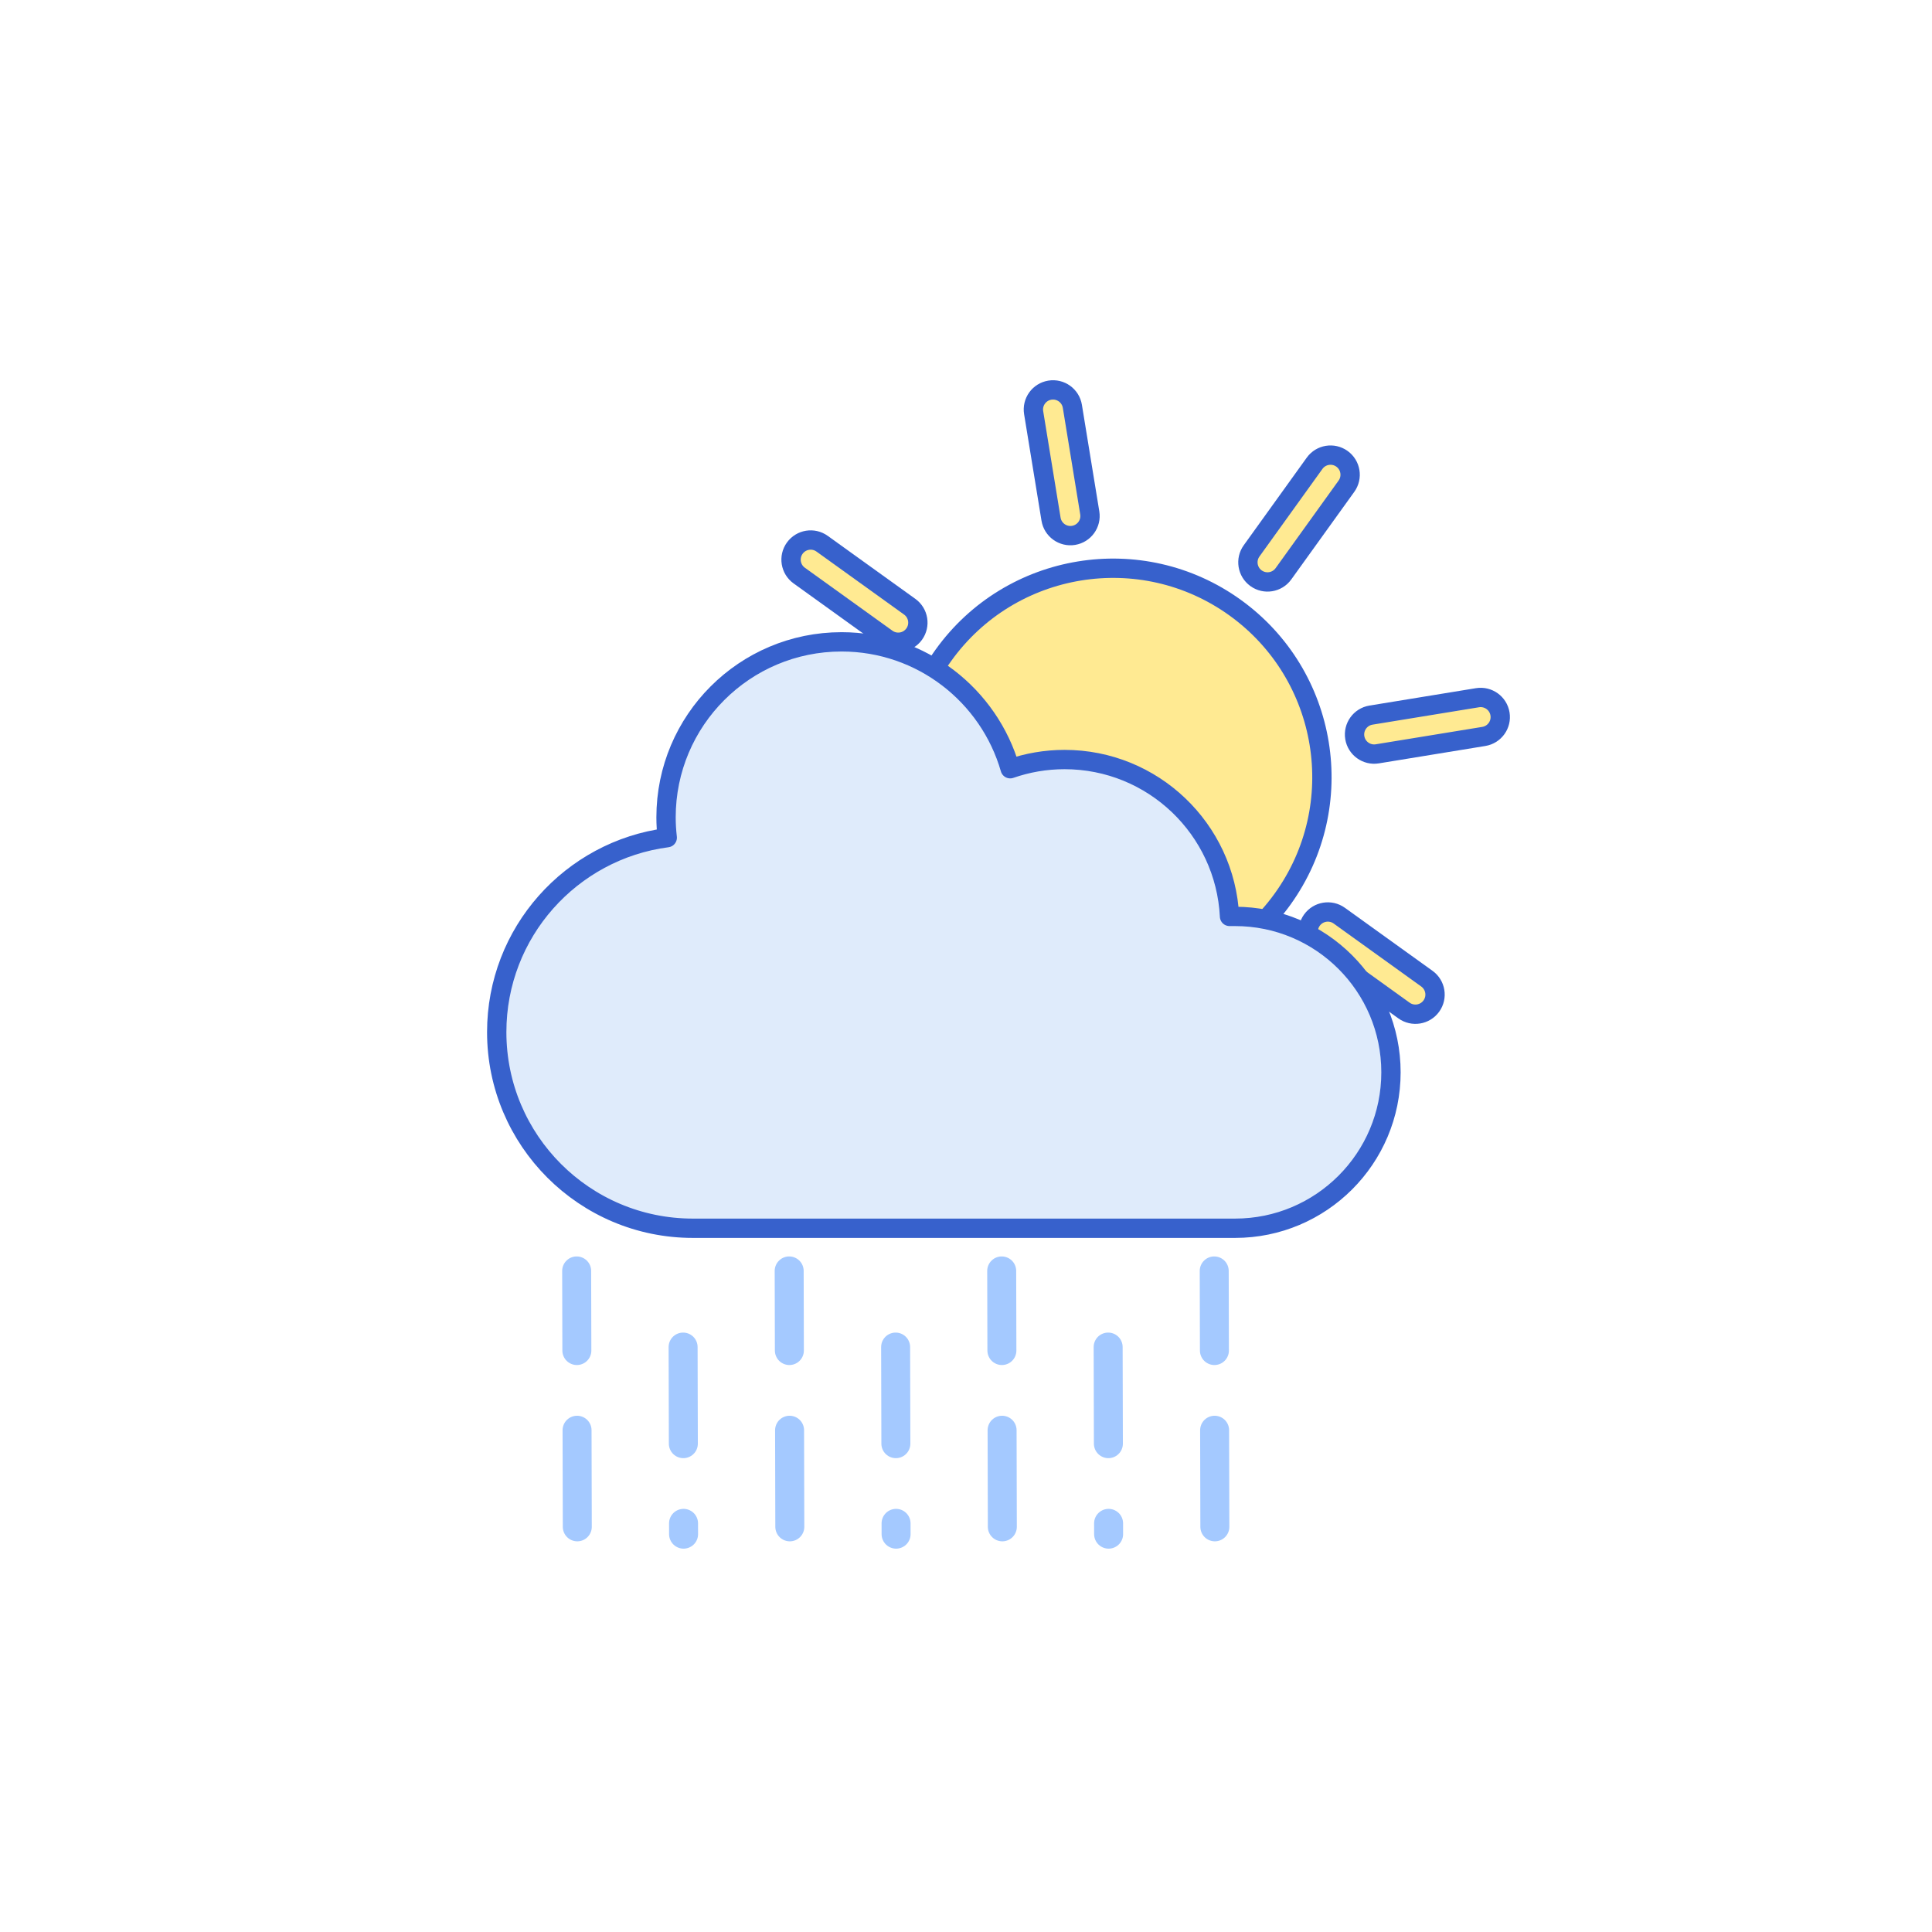 <svg xmlns="http://www.w3.org/2000/svg" xmlns:xlink="http://www.w3.org/1999/xlink" viewBox="0 0 800 800" width="400" height="400" preserveAspectRatio="xMidYMid meet" style="width: 100%; height: 100%; transform: translate3d(0px, 0px, 0px); content-visibility: visible;" id="Rainy Day"><defs><clipPath id="__lottie_element_2"><rect width="800" height="800" x="0" y="0"/></clipPath><clipPath id="__lottie_element_4"><path d="M0,0 L1920,0 L1920,1080 L0,1080z"/></clipPath></defs><g clip-path="url(#__lottie_element_2)"><g clip-path="url(#__lottie_element_4)" transform="matrix(1,0,0,1,-560,-140)" opacity="1" style="display: block;"><g transform="matrix(-0.584,0.812,-0.812,-0.584,1276.164,420.159)" opacity="1" style="display: block;"><g opacity="1" transform="matrix(1,0,0,1,182.81,182.9)"><path fill="rgb(255,234,146)" fill-opacity="1" d=" M86.466,0 C86.466,47.753 47.753,86.466 0,86.466 C-47.754,86.466 -86.466,47.753 -86.466,0 C-86.466,-47.753 -47.754,-86.466 0,-86.466 C47.753,-86.466 86.466,-47.753 86.466,0z"/></g><g opacity="1" transform="matrix(1,0,0,1,182.81,51.034)"><path fill="rgb(255,234,146)" fill-opacity="1" d=" M0.001,30.456 C0.001,30.456 0.001,30.456 0.001,30.456 C-4.484,30.456 -8.121,26.821 -8.121,22.335 C-8.121,22.335 -8.121,-22.336 -8.121,-22.336 C-8.121,-26.821 -4.484,-30.456 0.001,-30.456 C4.486,-30.456 8.121,-26.821 8.121,-22.336 C8.121,-22.336 8.121,22.335 8.121,22.335 C8.121,26.821 4.486,30.456 0.001,30.456z"/></g><g opacity="1" transform="matrix(1,0,0,1,182.81,314.764)"><path fill="rgb(255,234,146)" fill-opacity="1" d=" M0.001,30.456 C0.001,30.456 0.001,30.456 0.001,30.456 C-4.484,30.456 -8.121,26.821 -8.121,22.336 C-8.121,22.336 -8.121,-22.334 -8.121,-22.334 C-8.121,-26.819 -4.484,-30.456 0.001,-30.456 C4.486,-30.456 8.121,-26.819 8.121,-22.334 C8.121,-22.334 8.121,22.336 8.121,22.336 C8.121,26.821 4.486,30.456 0.001,30.456z"/></g><g opacity="1" transform="matrix(1,0,0,1,314.675,182.9)"><path fill="rgb(255,234,146)" fill-opacity="1" d=" M-30.456,0 C-30.456,0 -30.456,0 -30.456,0 C-30.456,-4.485 -26.82,-8.122 -22.335,-8.122 C-22.335,-8.122 22.336,-8.122 22.336,-8.122 C26.821,-8.122 30.456,-4.485 30.456,0 C30.456,4.485 26.821,8.122 22.336,8.122 C22.336,8.122 -22.335,8.122 -22.335,8.122 C-26.82,8.122 -30.456,4.485 -30.456,0z"/></g><g opacity="1" transform="matrix(1,0,0,1,50.945,182.9)"><path fill="rgb(255,234,146)" fill-opacity="1" d=" M-30.456,0 C-30.456,0 -30.456,0 -30.456,0 C-30.456,-4.485 -26.821,-8.122 -22.335,-8.122 C-22.335,-8.122 22.334,-8.122 22.334,-8.122 C26.82,-8.122 30.456,-4.485 30.456,0 C30.456,4.485 26.82,8.122 22.334,8.122 C22.334,8.122 -22.335,8.122 -22.335,8.122 C-26.821,8.122 -30.456,4.485 -30.456,0z"/></g><g opacity="1" transform="matrix(1,0,0,1,276.053,276.143)"><path fill="rgb(255,234,146)" fill-opacity="1" d=" M-21.535,-21.537 C-21.535,-21.537 -21.535,-21.537 -21.535,-21.537 C-18.364,-24.708 -13.222,-24.708 -10.05,-21.537 C-10.05,-21.537 21.536,10.05 21.536,10.05 C24.708,13.222 24.708,18.365 21.536,21.536 C18.364,24.708 13.223,24.708 10.051,21.536 C10.051,21.536 -21.535,-10.05 -21.535,-10.05 C-24.707,-13.222 -24.707,-18.365 -21.535,-21.537z"/></g><g opacity="1" transform="matrix(1,0,0,1,89.567,89.657)"><path fill="rgb(255,234,146)" fill-opacity="1" d=" M-21.536,-21.536 C-21.536,-21.536 -21.536,-21.536 -21.536,-21.536 C-18.365,-24.708 -13.222,-24.708 -10.05,-21.536 C-10.05,-21.536 21.536,10.05 21.536,10.05 C24.708,13.222 24.708,18.364 21.536,21.536 C18.364,24.708 13.222,24.708 10.05,21.536 C10.05,21.536 -21.536,-10.05 -21.536,-10.05 C-24.708,-13.222 -24.708,-18.364 -21.536,-21.536z"/></g><g opacity="1" transform="matrix(1,0,0,1,89.567,276.143)"><path fill="rgb(255,234,146)" fill-opacity="1" d=" M21.536,-21.537 C21.536,-21.537 21.536,-21.537 21.536,-21.537 C24.708,-18.365 24.708,-13.222 21.536,-10.05 C21.536,-10.05 -10.05,21.536 -10.05,21.536 C-13.222,24.708 -18.364,24.708 -21.536,21.536 C-24.708,18.365 -24.708,13.222 -21.536,10.05 C-21.536,10.05 10.05,-21.537 10.05,-21.537 C13.222,-24.708 18.364,-24.708 21.536,-21.537z"/></g><g opacity="1" transform="matrix(1,0,0,1,276.053,89.657)"><path fill="rgb(255,234,146)" fill-opacity="1" d=" M21.536,-21.536 C21.536,-21.536 21.536,-21.536 21.536,-21.536 C24.708,-18.364 24.708,-13.222 21.536,-10.05 C21.536,-10.05 -10.051,21.536 -10.051,21.536 C-13.223,24.708 -18.365,24.708 -21.536,21.536 C-24.708,18.364 -24.708,13.222 -21.536,10.05 C-21.536,10.05 10.05,-21.536 10.05,-21.536 C13.222,-24.708 18.364,-24.708 21.536,-21.536z"/></g><g opacity="1" transform="matrix(1,0,0,1,182.81,51.034)"><path stroke-linecap="round" stroke-linejoin="round" fill-opacity="0" stroke="rgb(55,97,204)" stroke-opacity="1" stroke-width="8" d=" M0.001,30.456 C0.001,30.456 0.001,30.456 0.001,30.456 C-4.484,30.456 -8.121,26.821 -8.121,22.335 C-8.121,22.335 -8.121,-22.336 -8.121,-22.336 C-8.121,-26.821 -4.484,-30.456 0.001,-30.456 C4.486,-30.456 8.121,-26.821 8.121,-22.336 C8.121,-22.336 8.121,22.335 8.121,22.335 C8.121,26.821 4.486,30.456 0.001,30.456z"/></g><g opacity="1" transform="matrix(1,0,0,1,182.81,314.764)"><path stroke-linecap="round" stroke-linejoin="round" fill-opacity="0" stroke="rgb(55,97,204)" stroke-opacity="1" stroke-width="8" d=" M0.001,30.456 C0.001,30.456 0.001,30.456 0.001,30.456 C-4.484,30.456 -8.121,26.821 -8.121,22.336 C-8.121,22.336 -8.121,-22.334 -8.121,-22.334 C-8.121,-26.819 -4.484,-30.456 0.001,-30.456 C4.486,-30.456 8.121,-26.819 8.121,-22.334 C8.121,-22.334 8.121,22.336 8.121,22.336 C8.121,26.821 4.486,30.456 0.001,30.456z"/></g><g opacity="1" transform="matrix(1,0,0,1,314.675,182.9)"><path stroke-linecap="round" stroke-linejoin="round" fill-opacity="0" stroke="rgb(55,97,204)" stroke-opacity="1" stroke-width="8" d=" M-30.456,0 C-30.456,0 -30.456,0 -30.456,0 C-30.456,-4.485 -26.82,-8.122 -22.335,-8.122 C-22.335,-8.122 22.336,-8.122 22.336,-8.122 C26.821,-8.122 30.456,-4.485 30.456,0 C30.456,4.485 26.821,8.122 22.336,8.122 C22.336,8.122 -22.335,8.122 -22.335,8.122 C-26.82,8.122 -30.456,4.485 -30.456,0z"/></g><g opacity="1" transform="matrix(1,0,0,1,50.945,182.9)"><path stroke-linecap="round" stroke-linejoin="round" fill-opacity="0" stroke="rgb(55,97,204)" stroke-opacity="1" stroke-width="8" d=" M-30.456,0 C-30.456,0 -30.456,0 -30.456,0 C-30.456,-4.485 -26.821,-8.122 -22.335,-8.122 C-22.335,-8.122 22.334,-8.122 22.334,-8.122 C26.82,-8.122 30.456,-4.485 30.456,0 C30.456,4.485 26.82,8.122 22.334,8.122 C22.334,8.122 -22.335,8.122 -22.335,8.122 C-26.821,8.122 -30.456,4.485 -30.456,0z"/></g><g opacity="1" transform="matrix(1,0,0,1,276.053,276.143)"><path stroke-linecap="round" stroke-linejoin="round" fill-opacity="0" stroke="rgb(55,97,204)" stroke-opacity="1" stroke-width="8" d=" M-21.535,-21.537 C-21.535,-21.537 -21.535,-21.537 -21.535,-21.537 C-18.364,-24.708 -13.222,-24.708 -10.05,-21.537 C-10.05,-21.537 21.536,10.05 21.536,10.05 C24.708,13.222 24.708,18.365 21.536,21.536 C18.364,24.708 13.223,24.708 10.051,21.536 C10.051,21.536 -21.535,-10.05 -21.535,-10.05 C-24.707,-13.222 -24.707,-18.365 -21.535,-21.537z"/></g><g opacity="1" transform="matrix(1,0,0,1,89.567,89.657)"><path stroke-linecap="round" stroke-linejoin="round" fill-opacity="0" stroke="rgb(55,97,204)" stroke-opacity="1" stroke-width="8" d=" M-21.536,-21.536 C-21.536,-21.536 -21.536,-21.536 -21.536,-21.536 C-18.365,-24.708 -13.222,-24.708 -10.05,-21.536 C-10.05,-21.536 21.536,10.05 21.536,10.05 C24.708,13.222 24.708,18.364 21.536,21.536 C18.364,24.708 13.222,24.708 10.05,21.536 C10.05,21.536 -21.536,-10.05 -21.536,-10.05 C-24.708,-13.222 -24.708,-18.364 -21.536,-21.536z"/></g><g opacity="1" transform="matrix(1,0,0,1,89.567,276.143)"><path stroke-linecap="round" stroke-linejoin="round" fill-opacity="0" stroke="rgb(55,97,204)" stroke-opacity="1" stroke-width="8" d=" M21.536,-21.537 C21.536,-21.537 21.536,-21.537 21.536,-21.537 C24.708,-18.365 24.708,-13.222 21.536,-10.05 C21.536,-10.05 -10.05,21.536 -10.05,21.536 C-13.222,24.708 -18.364,24.708 -21.536,21.536 C-24.708,18.365 -24.708,13.222 -21.536,10.05 C-21.536,10.05 10.05,-21.537 10.05,-21.537 C13.222,-24.708 18.364,-24.708 21.536,-21.537z"/></g><g opacity="1" transform="matrix(1,0,0,1,276.053,89.657)"><path stroke-linecap="round" stroke-linejoin="round" fill-opacity="0" stroke="rgb(55,97,204)" stroke-opacity="1" stroke-width="8" d=" M21.536,-21.536 C21.536,-21.536 21.536,-21.536 21.536,-21.536 C24.708,-18.364 24.708,-13.222 21.536,-10.05 C21.536,-10.05 -10.051,21.536 -10.051,21.536 C-13.223,24.708 -18.365,24.708 -21.536,21.536 C-24.708,18.364 -24.708,13.222 -21.536,10.05 C-21.536,10.05 10.05,-21.536 10.05,-21.536 C13.222,-24.708 18.364,-24.708 21.536,-21.536z"/></g><g opacity="1" transform="matrix(1,0,0,1,182.81,182.9)"><path stroke-linecap="round" stroke-linejoin="round" fill-opacity="0" stroke="rgb(55,97,204)" stroke-opacity="1" stroke-width="8" d=" M86.466,0 C86.466,47.753 47.753,86.466 0,86.466 C-47.754,86.466 -86.466,47.753 -86.466,0 C-86.466,-47.753 -47.754,-86.466 0,-86.466 C47.753,-86.466 86.466,-47.753 86.466,0z"/></g></g><g transform="matrix(1,0,0,1,768.782,660.262)" opacity="1" style="display: block;"><g opacity="1" transform="matrix(1,0,0,1,0,0)"><path stroke-linecap="round" stroke-linejoin="miter" fill-opacity="0" stroke-miterlimit="10" stroke-dasharray=" 40 33" stroke-dashoffset="-284.968" stroke="rgb(164,201,255)" stroke-opacity="1" stroke-width="12" d=" M294,6 C294,6 294.271,114.999 294.271,114.999"/></g><g opacity="1" transform="matrix(1,0,0,1,4,0)"><path stroke-linecap="round" stroke-linejoin="miter" fill-opacity="0" stroke-miterlimit="10" stroke-dasharray=" 40 33" stroke-dashoffset="-250.527" stroke="rgb(164,201,255)" stroke-opacity="1" stroke-width="12" d=" M246,6 C246,6 246.271,114.999 246.271,114.999"/></g><g opacity="1" transform="matrix(1,0,0,1,8,0)"><path stroke-linecap="round" stroke-linejoin="miter" fill-opacity="0" stroke-miterlimit="10" stroke-dasharray=" 40 33" stroke-dashoffset="-284.968" stroke="rgb(164,201,255)" stroke-opacity="1" stroke-width="12" d=" M198,6 C198,6 198.271,114.999 198.271,114.999"/></g><g opacity="1" transform="matrix(1,0,0,1,12,0)"><path stroke-linecap="round" stroke-linejoin="miter" fill-opacity="0" stroke-miterlimit="10" stroke-dasharray=" 40 33" stroke-dashoffset="-250.527" stroke="rgb(164,201,255)" stroke-opacity="1" stroke-width="12" d=" M150,6 C150,6 150.271,114.999 150.271,114.999"/></g><g opacity="1" transform="matrix(1,0,0,1,16,0)"><path stroke-linecap="round" stroke-linejoin="miter" fill-opacity="0" stroke-miterlimit="10" stroke-dasharray=" 40 33" stroke-dashoffset="-284.968" stroke="rgb(164,201,255)" stroke-opacity="1" stroke-width="12" d=" M102,6 C102,6 102.271,114.999 102.271,114.999"/></g><g opacity="1" transform="matrix(1,0,0,1,20,0)"><path stroke-linecap="round" stroke-linejoin="miter" fill-opacity="0" stroke-miterlimit="10" stroke-dasharray=" 40 33" stroke-dashoffset="-250.527" stroke="rgb(164,201,255)" stroke-opacity="1" stroke-width="12" d=" M54,6 C54,6 54.271,114.999 54.271,114.999"/></g><g opacity="1" transform="matrix(1,0,0,1,24,0)"><path stroke-linecap="round" stroke-linejoin="miter" fill-opacity="0" stroke-miterlimit="10" stroke-dasharray=" 40 33" stroke-dashoffset="-284.968" stroke="rgb(164,201,255)" stroke-opacity="1" stroke-width="12" d=" M6,6 C6,6 6.271,114.999 6.271,114.999"/></g></g><g transform="matrix(1,0,0,1,744.815,385)" opacity="1" style="display: block;"><g opacity="1" transform="matrix(1,0,0,1,206.012,142.184)"><path fill="rgb(223,235,251)" fill-opacity="1" d=" M120.581,-7.716 C120.581,-7.716 118.294,-7.716 118.294,-7.716 C116.501,-43.893 86.603,-72.675 49.981,-72.675 C42.092,-72.675 34.521,-71.323 27.47,-68.865 C18.737,-99.206 -9.209,-121.41 -42.359,-121.41 C-82.496,-121.41 -115.034,-88.872 -115.034,-48.735 C-115.034,-45.889 -114.853,-43.088 -114.534,-40.327 C-154.374,-35.123 -185.144,-1.073 -185.144,40.185 C-185.144,85.044 -148.778,121.41 -103.919,121.41 C-103.919,121.41 120.581,121.41 120.581,121.41 C156.238,121.41 185.144,92.504 185.144,56.847 C185.144,21.19 156.238,-7.716 120.581,-7.716z"/><path stroke-linecap="round" stroke-linejoin="round" fill-opacity="0" stroke="rgb(55,97,204)" stroke-opacity="1" stroke-width="8" d=" M120.581,-7.716 C120.581,-7.716 118.294,-7.716 118.294,-7.716 C116.501,-43.893 86.603,-72.675 49.981,-72.675 C42.092,-72.675 34.521,-71.323 27.47,-68.865 C18.737,-99.206 -9.209,-121.41 -42.359,-121.41 C-82.496,-121.41 -115.034,-88.872 -115.034,-48.735 C-115.034,-45.889 -114.853,-43.088 -114.534,-40.327 C-154.374,-35.123 -185.144,-1.073 -185.144,40.185 C-185.144,85.044 -148.778,121.41 -103.919,121.41 C-103.919,121.41 120.581,121.41 120.581,121.41 C156.238,121.41 185.144,92.504 185.144,56.847 C185.144,21.19 156.238,-7.716 120.581,-7.716z"/></g></g></g></g></svg>
